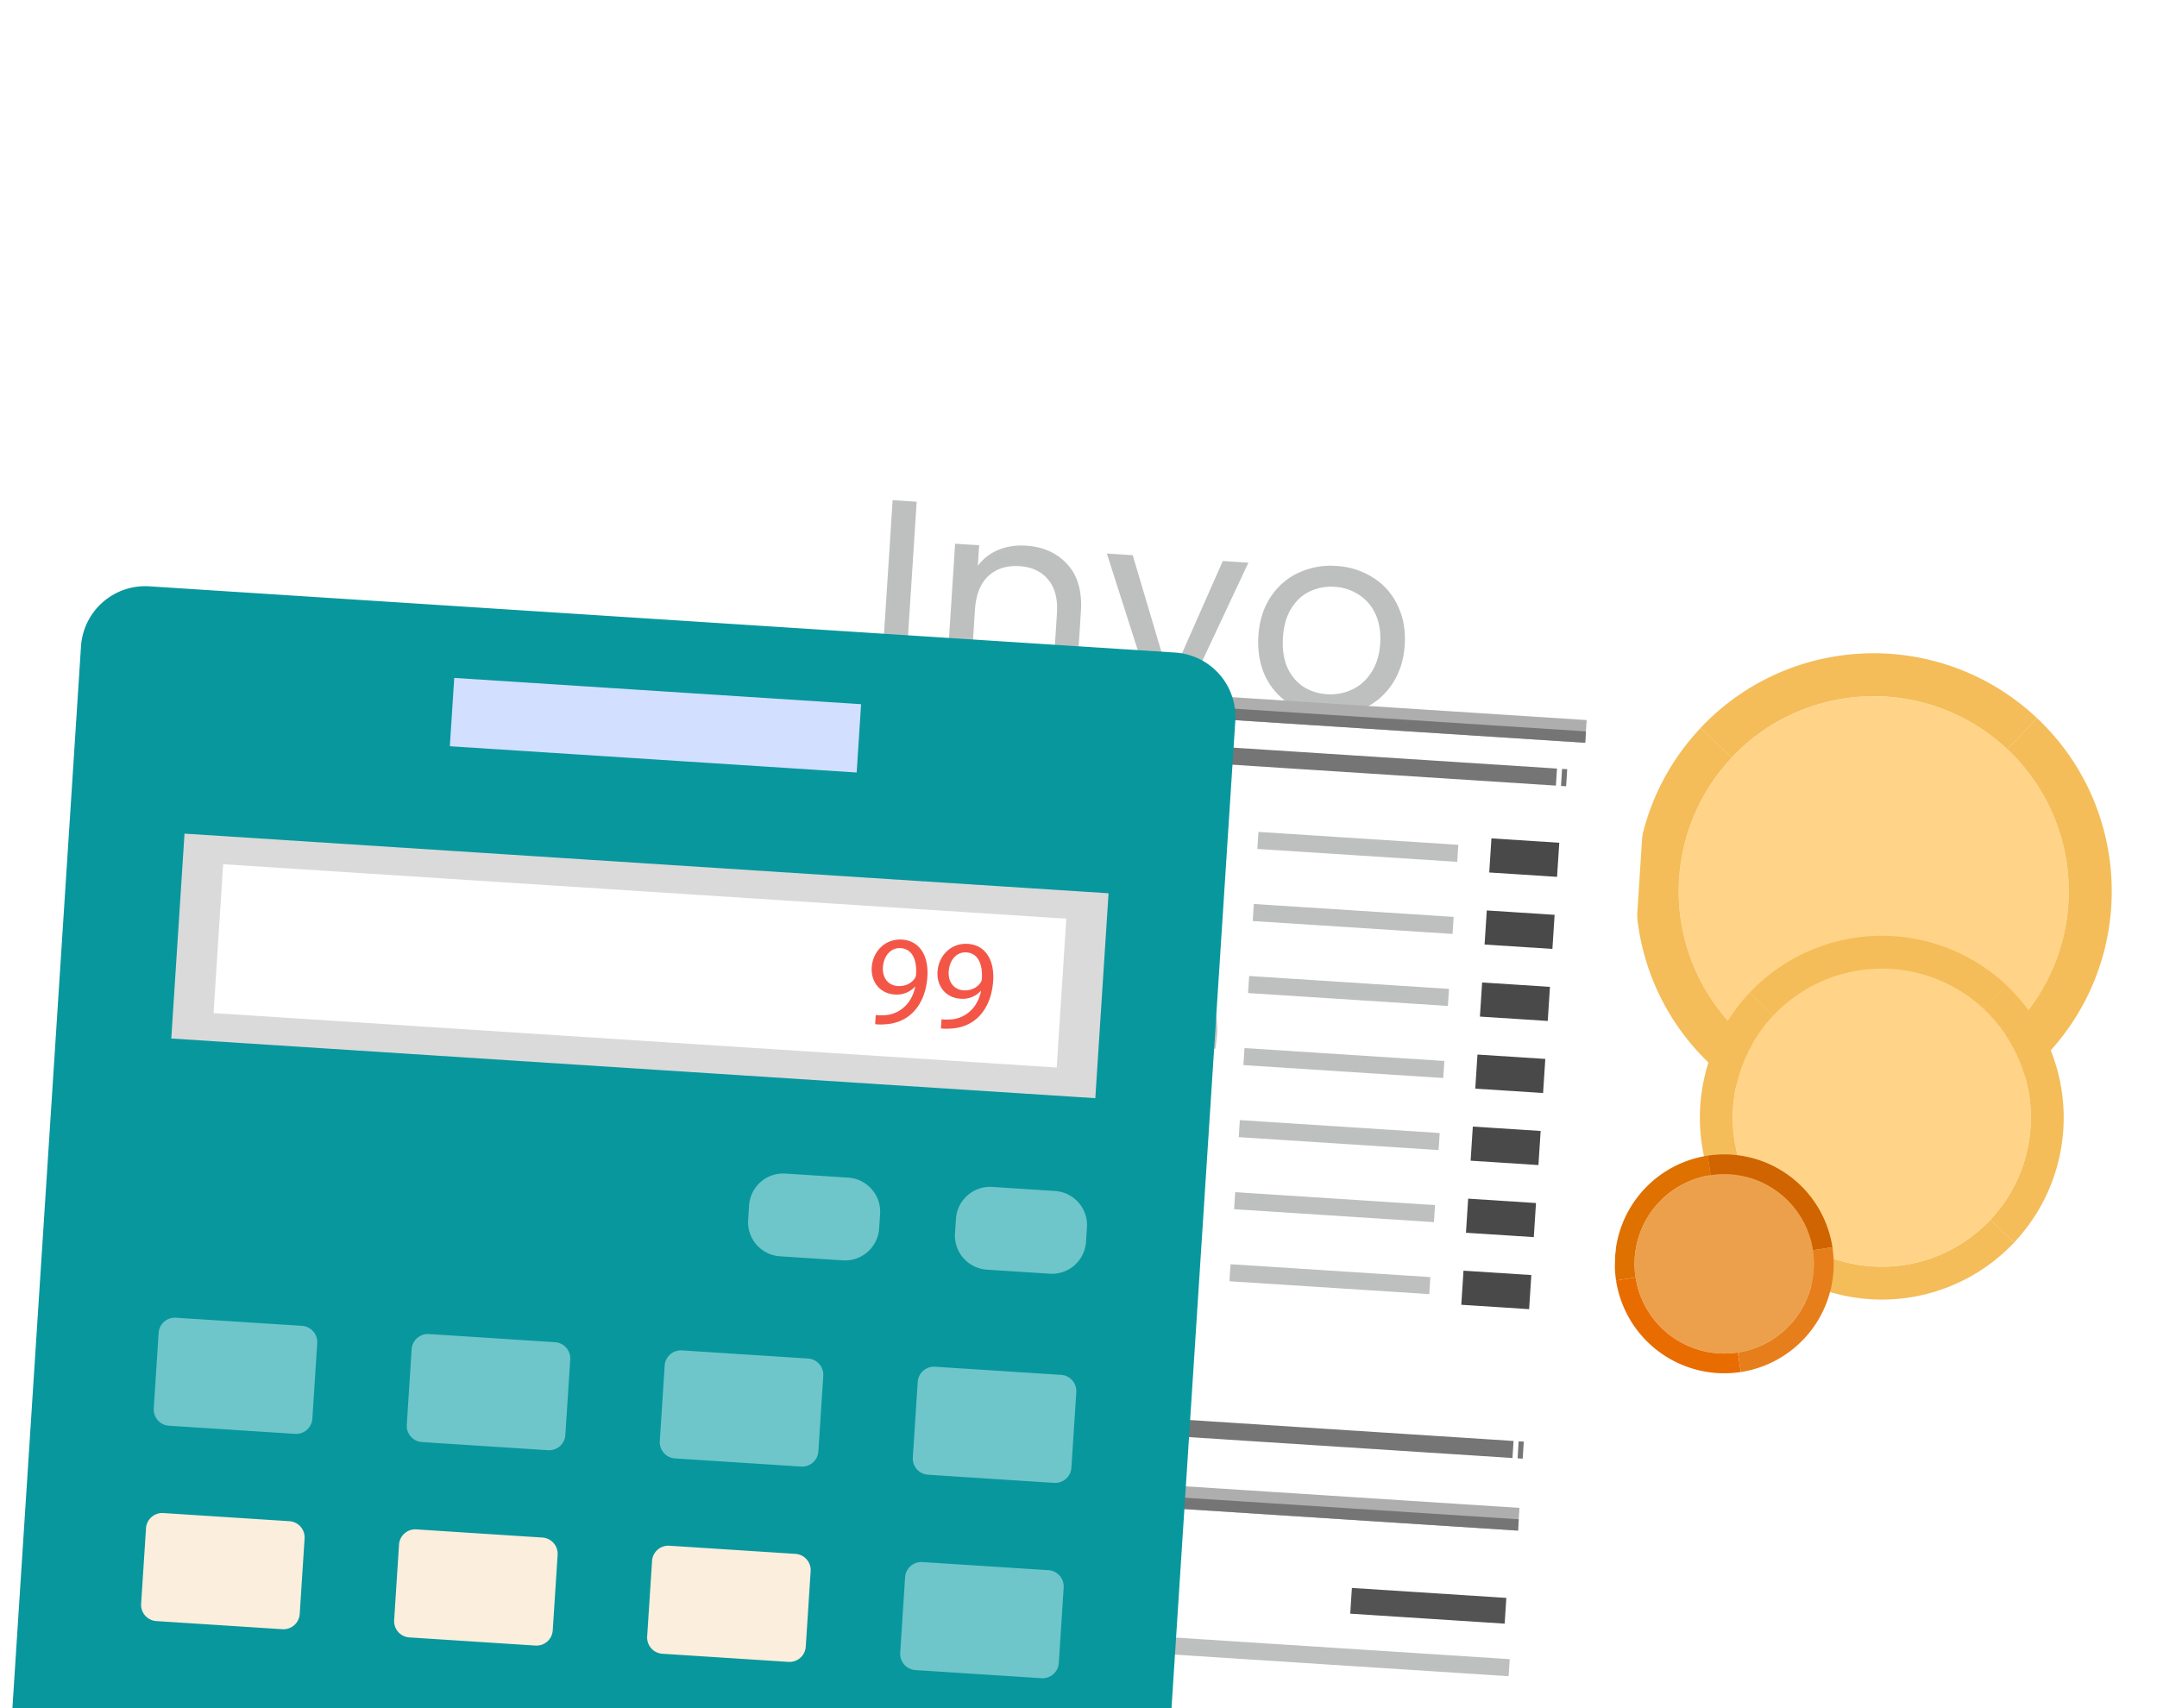 <svg xmlns="http://www.w3.org/2000/svg" width="101" height="80" fill="none"><g clip-path="url(#a)"><g filter="url(#b)"><path fill="#FFD488" d="M92.704 44.272a9.134 9.134 0 1 0-16.12-8.595 9.134 9.134 0 0 0 16.12 8.595"/><path fill="#F4BD59" d="M77.996 33.708a9.13 9.13 0 0 1 12.911-.38l1.38-1.465c-4.48-4.222-11.536-4.016-15.758.465l1.465 1.38zM91.29 46.238a9.13 9.13 0 0 1-12.91.38L77 48.084c4.48 4.222 11.535 4.016 15.757-.465l-1.464-1.38z"/><path fill="#F4BD59" d="M90.907 33.328a9.13 9.13 0 0 1 .38 12.91l1.465 1.38c4.222-4.48 4.016-11.535-.465-15.757l-1.38 1.464zM78.38 46.619A9.13 9.13 0 0 1 78 33.708l-1.465-1.38c-4.222 4.48-4.016 11.536.465 15.758l1.38-1.464z"/></g><g filter="url(#c)"><path fill="#FFD488" d="M91.16 53.896a6.978 6.978 0 1 0-12.276-6.64 6.978 6.978 0 0 0 12.277 6.64"/><path fill="#F4BD59" d="M79.945 45.79a6.98 6.98 0 0 1 9.867-.293l1.054-1.119a8.516 8.516 0 0 0-12.04.355l1.12 1.054zM90.102 55.364a6.98 6.98 0 0 1-9.867.293l-1.054 1.118a8.516 8.516 0 0 0 12.04-.354l-1.12-1.054z"/><path fill="#F4BD59" d="M89.809 45.5a6.98 6.98 0 0 1 .29 9.867l1.119 1.054a8.516 8.516 0 0 0-.355-12.04zM80.235 55.656a6.98 6.98 0 0 1-.293-9.867l-1.119-1.054a8.516 8.516 0 0 0 .355 12.04l1.054-1.12z"/></g><g filter="url(#d)"><path fill="#EDA04B" d="M81.795 56.786a4.2 4.2 0 1 0-8.303 1.274 4.2 4.2 0 0 0 8.303-1.274"/><path fill="#CF6400" d="M77.007 53.271a4.2 4.2 0 0 1 4.788 3.514l.915-.14a5.125 5.125 0 0 0-5.844-4.288z"/><path fill="#E86C00" d="M78.28 61.574a4.2 4.2 0 0 1-4.788-3.514l-.915.14a5.125 5.125 0 0 0 5.844 4.288z"/><path fill="#E67E1C" d="M81.795 56.786a4.2 4.2 0 0 1-3.514 4.788l.14.915a5.125 5.125 0 0 0 4.288-5.844z"/><path fill="#DE7100" d="M73.492 58.06a4.2 4.2 0 0 1 3.514-4.79l-.14-.914a5.125 5.125 0 0 0-4.288 5.844z"/></g><path fill="#fff" d="m77.737 26.165.813-12.585-40.038-2.586v-.005l-4.576 70.864 1.146-1.023 1.013 1.173 1.155-1.033 1.013 1.173 1.155-1.033 1.013 1.173 1.155-1.033 1.013 1.173 1.155-1.033 1.013 1.173 1.155-1.033 1.012 1.173 1.153-1.033 1.012 1.173 1.141-1.018.014-.012 1 1.155 1.141-1.017 1.013 1.173 1.152-1.033 1.013 1.173 1.155-1.033 1.013 1.173 1.155-1.033 1.013 1.173 1.155-1.033 1.013 1.173 1.155-1.033 1.012 1.173L65.4 82.79l1.012 1.173 1.152-1.028.006-.005 1.008 1.164 1.146-1.025 1.013 1.173 1.153-1.033 1.012 1.173 1.14-1.02z"/><path fill="#DADCDB" d="m85.68 39.816 1.026 1.187h.003l-1.028-1.19zM87.878 39.957l1.026 1.188v-.003l-1.026-1.187z"/><path fill="#DADCDB" d="m86.709 41.003 1.17-1.045-.003-.003z"/><path fill="#BEC0BF" d="m42.923 23.498-.557 8.619-1.125-.073.556-8.619zm5.108 2.056q1.237.08 1.955.884.718.791.627 2.2l-.258 3.995-1.112-.072.247-3.833q.066-1.014-.407-1.579-.472-.577-1.35-.633-.89-.058-1.458.464-.555.524-.624 1.587l-.242 3.747-1.125-.073.438-6.777 1.125.073-.062.965q.367-.497.954-.746.6-.246 1.292-.202m6.752 6.322 2.473-5.602 1.2.077-3.097 6.605-1.31-.085-2.222-6.948 1.212.079zm7.29 1.625a3.5 3.5 0 0 1-1.703-.544 3.15 3.15 0 0 1-1.133-1.303q-.38-.831-.313-1.882.067-1.039.564-1.802.51-.774 1.315-1.144a3.54 3.54 0 0 1 1.772-.32 3.54 3.54 0 0 1 1.715.545q.753.47 1.146 1.291.407.82.339 1.872-.068 1.05-.59 1.825a3.2 3.2 0 0 1-1.328 1.143 3.6 3.6 0 0 1-1.784.32m.064-.989a2.4 2.4 0 0 0 1.156-.21q.55-.25.909-.799.37-.548.423-1.363.053-.816-.232-1.406a2.07 2.07 0 0 0-.787-.895 2.3 2.3 0 0 0-1.107-.357 2.34 2.34 0 0 0-1.156.21q-.525.24-.87.789-.346.548-.399 1.365-.052.828.207 1.416.272.59.76.906.49.305 1.096.344m-21.03 10.653a.74.74 0 0 1-.53-.257.74.74 0 0 1-.188-.559q.021-.32.258-.53a.74.74 0 0 1 .558-.187.69.69 0 0 1 .505.256.74.74 0 0 1 .188.559.74.74 0 0 1-.258.53.69.69 0 0 1-.534.188m.472 1.136-.437 6.776-1.126-.072.438-6.777zm1.28 3.473q.067-1.051.538-1.803.472-.765 1.242-1.15.781-.383 1.746-.321 1.25.08 2.014.738.777.66.967 1.751l-1.212-.078a1.73 1.73 0 0 0-.617-1.02q-.47-.391-1.213-.44-.965-.061-1.601.568-.636.617-.715 1.829-.078 1.224.472 1.93.55.705 1.515.769.742.048 1.259-.267.516-.314.744-.945l1.212.078a3 3 0 0 1-1.196 1.6q-.857.564-2.08.486-.965-.063-1.691-.544a3.03 3.03 0 0 1-1.084-1.3q-.369-.817-.3-1.881m14.13.664q-.02.321-.081.678l-5.416-.35q-.004 1.005.579 1.614.594.597 1.485.655.729.047 1.233-.256.517-.315.752-.87l1.211.078a2.95 2.95 0 0 1-1.19 1.525q-.856.553-2.068.475a3.47 3.47 0 0 1-1.703-.545 3.1 3.1 0 0 1-1.108-1.3q-.38-.833-.313-1.883.068-1.051.54-1.816.47-.764 1.252-1.136.795-.383 1.784-.319.965.062 1.68.53.714.47 1.062 1.236.36.757.301 1.684m-1.147-.31q.041-.643-.213-1.12a1.8 1.8 0 0 0-.734-.754 2.3 2.3 0 0 0-1.06-.317 2.1 2.1 0 0 0-1.494.45q-.629.505-.778 1.465z"/><path fill="#535353" d="m37.06 74.726.026-.388 2.708.175-.025.388-1.136-.074-.208 3.224-.437-.029.208-3.223zm6.19 1.823q-.037.572-.27.974-.234.403-.608.606-.375.202-.837.172a1.5 1.5 0 0 1-.807-.279 1.55 1.55 0 0 1-.525-.678q-.18-.43-.142-1 .038-.572.27-.975.233-.403.608-.605.374-.203.836-.173t.807.279.525.678.142 1.001m-.424-.027q.03-.47-.106-.802a1.14 1.14 0 0 0-.39-.516A1.1 1.1 0 0 0 41.75 75a1.1 1.1 0 0 0-.605.127q-.276.15-.453.462t-.207.782q-.03.469.104.801.136.333.39.516.255.183.584.204t.603-.127q.278-.15.453-.462.178-.312.208-.781m.902-1.366.025-.388 2.709.175-.025.388-1.136-.073-.208 3.223-.437-.028.208-3.223zm-6.917 8.803-.458-.03 1.559-3.525.452.029 1.092 3.697-.458-.03-.883-3.11-.028-.001zm.26-1.4 1.849.12-.025.388-1.849-.12zm2.948 1.607.233-3.611.437.028-.208 3.224 1.679.108-.025.388z"/><path fill="#AEAEAE" d="m74.293 33.724-32.516-2.1-.068 1.064 32.515 2.1z"/><path fill="#757575" d="m41.712 32.686 32.515 2.1.034-.532-32.515-2.1z"/><path fill="#AEAEAE" d="m71.147 70.62-32.515-2.1-.069 1.065 32.515 2.1z"/><path fill="#757575" d="m38.566 69.584 32.515 2.1.035-.53-32.516-2.1z"/><path fill="#535353" d="m63.302 74.369-.04.604-.038.602 7.23.467.04-.602.039-.604z"/><path stroke="#757575" stroke-miterlimit="10" stroke-width=".8" d="m40.84 34.325.24.015M41.56 34.371l31.32 2.023M73.118 36.409l.24.015M38.807 65.815l.24.016M39.526 65.862l31.32 2.023M71.085 67.9l.24.015"/><path stroke="#BEC0BF" stroke-miterlimit="10" stroke-width=".8" d="m47.007 76.576 23.659 1.528"/><path stroke="#757575" stroke-miterlimit="10" stroke-width="1.494" d="m44.543 38.433-3.802-.246M53.386 39.004l-7.87-.508M57.261 39.255l-2.878-.186"/><path stroke="#BEC0BF" stroke-miterlimit="10" stroke-width=".8" d="M68.259 39.965 58.9 39.36"/><path stroke="#494949" stroke-miterlimit="10" stroke-width="1.6" d="m72.96 40.268-3.176-.205"/><path stroke="#757575" stroke-miterlimit="10" stroke-width="1.494" d="m50.494 42.207-9.97-.644M57.044 42.63l-3.876-.25"/><path stroke="#BEC0BF" stroke-miterlimit="10" stroke-width=".8" d="m68.04 43.34-9.357-.604"/><path stroke="#494949" stroke-miterlimit="10" stroke-width="1.6" d="m72.742 43.643-3.176-.205"/><path stroke="#757575" stroke-miterlimit="10" stroke-width="1.494" d="m45.918 45.298-5.613-.362M52.95 45.753l-5.348-.346M56.825 46.003l-2.878-.186"/><path stroke="#BEC0BF" stroke-miterlimit="10" stroke-width=".8" d="m67.823 46.713-9.358-.604"/><path stroke="#494949" stroke-miterlimit="10" stroke-width="1.6" d="m72.524 47.017-3.176-.205"/><path stroke="#757575" stroke-miterlimit="10" stroke-width="1.494" d="m42.542 48.47-2.454-.16M50.08 48.956l-6.349-.41M56.608 49.378l-5.294-.342"/><path stroke="#BEC0BF" stroke-miterlimit="10" stroke-width=".8" d="m67.605 50.088-9.358-.604"/><path stroke="#494949" stroke-miterlimit="10" stroke-width="1.6" d="m72.306 50.392-3.176-.205"/><path stroke="#757575" stroke-miterlimit="10" stroke-width="1.494" d="m51.762 52.453-11.893-.768M56.39 52.753l-2.88-.186"/><path stroke="#BEC0BF" stroke-miterlimit="10" stroke-width=".8" d="m67.387 53.463-9.358-.605"/><path stroke="#494949" stroke-miterlimit="10" stroke-width="1.6" d="m72.088 53.766-3.176-.205"/><path stroke="#757575" stroke-miterlimit="10" stroke-width="1.494" d="m45.264 55.423-5.613-.363M56.172 56.127l-9.224-.595"/><path stroke="#BEC0BF" stroke-miterlimit="10" stroke-width=".8" d="m67.169 56.838-9.358-.605"/><path stroke="#494949" stroke-miterlimit="10" stroke-width="1.6" d="m71.87 57.141-3.176-.205"/><path stroke="#757575" stroke-miterlimit="10" stroke-width="1.494" d="m43.235 58.68-3.802-.246M52.078 59.25l-7.87-.508M55.954 59.5l-2.88-.185"/><path stroke="#BEC0BF" stroke-miterlimit="10" stroke-width=".8" d="m66.95 60.21-9.357-.603"/><path stroke="#494949" stroke-miterlimit="10" stroke-width="1.6" d="m71.652 60.514-3.176-.205"/><path fill="#08979D" d="M55.026 30.562 6.996 27.46a3.016 3.016 0 0 0-3.204 2.816L-.742 100.48a3.016 3.016 0 0 0 2.815 3.204l48.03 3.102a3.016 3.016 0 0 0 3.204-2.815l4.535-70.205a3.016 3.016 0 0 0-2.816-3.204"/><path fill="#D3DFFF" d="m40.32 32.98-19.05-1.23-.207 3.199 19.05 1.23z"/><path fill="#DADADA" d="M51.907 41.836 8.64 39.042l-.62 9.595 43.267 2.795z"/><path fill="#fff" d="m49.929 43.025-39.48-2.55-.45 6.971 39.48 2.55z"/><path fill="#6EC6CA" d="m39.715 55.153-2.94-.19a1.6 1.6 0 0 0-1.7 1.494l-.044.68a1.6 1.6 0 0 0 1.494 1.7l2.94.19a1.6 1.6 0 0 0 1.7-1.494l.045-.68a1.6 1.6 0 0 0-1.495-1.7M49.402 55.778l-2.94-.19a1.6 1.6 0 0 0-1.7 1.495l-.045.68a1.6 1.6 0 0 0 1.495 1.7l2.94.19a1.6 1.6 0 0 0 1.7-1.495l.044-.679a1.6 1.6 0 0 0-1.494-1.7M49.685 64.39l-5.904-.381a.763.763 0 0 0-.81.712l-.229 3.536a.763.763 0 0 0 .712.81l5.904.382a.763.763 0 0 0 .81-.712l.229-3.537a.763.763 0 0 0-.712-.81M37.837 63.625l-5.904-.381a.763.763 0 0 0-.81.712l-.229 3.537a.763.763 0 0 0 .712.81l5.904.381a.763.763 0 0 0 .81-.712l.229-3.537a.763.763 0 0 0-.712-.81M25.989 62.86l-5.904-.382a.763.763 0 0 0-.81.712l-.228 3.537a.763.763 0 0 0 .711.81l5.904.382a.763.763 0 0 0 .81-.712l.229-3.537a.763.763 0 0 0-.712-.81M14.141 62.094l-5.904-.38a.763.763 0 0 0-.81.711L7.2 65.962a.763.763 0 0 0 .712.81l5.904.381a.763.763 0 0 0 .81-.712l.228-3.536a.763.763 0 0 0-.712-.81M49.094 73.538l-5.904-.381a.763.763 0 0 0-.81.712l-.228 3.537a.763.763 0 0 0 .712.81l5.904.381a.763.763 0 0 0 .81-.712l.228-3.537a.763.763 0 0 0-.712-.81"/><path fill="#FBEEDD" d="m37.246 72.773-5.904-.381a.763.763 0 0 0-.81.712l-.229 3.537a.763.763 0 0 0 .712.81l5.904.381a.763.763 0 0 0 .81-.712l.229-3.537a.763.763 0 0 0-.712-.81M25.398 72.009l-5.904-.382a.763.763 0 0 0-.81.712l-.228 3.537a.763.763 0 0 0 .712.81l5.904.382a.763.763 0 0 0 .81-.712l.228-3.537a.763.763 0 0 0-.712-.81M13.55 71.243l-5.903-.381a.763.763 0 0 0-.81.712l-.229 3.537a.763.763 0 0 0 .712.81l5.904.381a.763.763 0 0 0 .81-.712l.228-3.537a.763.763 0 0 0-.711-.81"/><path fill="#6EC6CA" d="m48.503 82.687-5.904-.381a.763.763 0 0 0-.81.712l-.228 3.537a.763.763 0 0 0 .712.81l5.903.381a.763.763 0 0 0 .81-.712l.229-3.537a.763.763 0 0 0-.712-.81"/><path fill="#FBEEDD" d="m36.655 81.922-5.904-.381a.763.763 0 0 0-.81.712l-.229 3.537a.763.763 0 0 0 .712.81l5.904.381a.763.763 0 0 0 .81-.712l.229-3.537a.763.763 0 0 0-.712-.81M24.807 81.157l-5.903-.381a.763.763 0 0 0-.81.712l-.229 3.537a.763.763 0 0 0 .712.81l5.904.381a.763.763 0 0 0 .81-.712l.228-3.537a.763.763 0 0 0-.712-.81M12.96 80.392l-5.904-.381a.763.763 0 0 0-.81.712l-.229 3.536a.763.763 0 0 0 .712.81l5.904.382a.763.763 0 0 0 .81-.712l.229-3.537a.763.763 0 0 0-.712-.81"/><path fill="#FBC343" d="m47.891 92.16-5.904-.382a.763.763 0 0 0-.81.712l-.228 3.537a.763.763 0 0 0 .712.81l5.904.382a.763.763 0 0 0 .81-.712l.228-3.537a.763.763 0 0 0-.712-.81"/><path fill="#FBEEDD" d="m36.043 91.395-5.904-.382a.763.763 0 0 0-.81.712l-.228 3.537a.763.763 0 0 0 .712.81l5.904.382a.763.763 0 0 0 .81-.712l.228-3.537a.763.763 0 0 0-.712-.81M24.196 90.63l-5.904-.382a.763.763 0 0 0-.81.712l-.229 3.537a.763.763 0 0 0 .712.81l5.904.381a.763.763 0 0 0 .81-.712l.228-3.537a.763.763 0 0 0-.712-.81M12.348 89.864l-5.904-.382a.763.763 0 0 0-.81.712l-.229 3.537a.763.763 0 0 0 .712.81l5.904.382a.763.763 0 0 0 .81-.712l.229-3.537a.763.763 0 0 0-.712-.81"/><path fill="#F35647" d="M41.005 47.536c.114.02.247.016.427.01a1.47 1.47 0 0 0 .84-.326c.274-.218.482-.547.584-1.005h-.017a1.15 1.15 0 0 1-.945.36c-.703-.046-1.119-.603-1.076-1.27.048-.738.624-1.351 1.422-1.3.799.052 1.249.732 1.184 1.728-.055.858-.382 1.44-.79 1.787-.32.275-.745.428-1.168.45a2.5 2.5 0 0 1-.488-.002zm.337-2.232c-.03.485.241.847.697.876.354.023.642-.133.795-.358a.34.34 0 0 0 .06-.19c.043-.665-.17-1.192-.722-1.227-.45-.03-.794.346-.83.898M44.086 47.735c.113.02.246.016.427.01a1.47 1.47 0 0 0 .84-.326c.273-.217.482-.547.584-1.005h-.018a1.15 1.15 0 0 1-.945.36c-.703-.045-1.118-.602-1.075-1.269.047-.738.623-1.352 1.422-1.3.798.051 1.248.731 1.184 1.727-.056.858-.383 1.44-.79 1.788-.32.275-.746.428-1.168.449a2.5 2.5 0 0 1-.489-.002zm.337-2.232c-.032.486.24.847.696.877.354.022.642-.134.795-.36a.34.34 0 0 0 .06-.188c.043-.666-.17-1.192-.722-1.228-.45-.03-.794.346-.83.899"/></g><defs><filter id="b" width="25.382" height="24.06" x="73.499" y="28.827" color-interpolation-filters="sRGB" filterUnits="userSpaceOnUse"><feFlood flood-opacity="0" result="BackgroundImageFix"/><feColorMatrix in="SourceAlpha" result="hardAlpha" values="0 0 0 0 0 0 0 0 0 0 0 0 0 0 0 0 0 0 127 0"/><feOffset dx="3.093" dy="1.768"/><feColorMatrix values="0 0 0 0 0 0 0 0 0 0 0 0 0 0 0 0 0 0 0.15 0"/><feBlend in2="BackgroundImageFix" result="effect1_dropShadow_6275_29362"/><feBlend in="SourceGraphic" in2="effect1_dropShadow_6275_29362" result="shape"/></filter><filter id="c" width="20.128" height="18.805" x="76.503" y="42.058" color-interpolation-filters="sRGB" filterUnits="userSpaceOnUse"><feFlood flood-opacity="0" result="BackgroundImageFix"/><feColorMatrix in="SourceAlpha" result="hardAlpha" values="0 0 0 0 0 0 0 0 0 0 0 0 0 0 0 0 0 0 127 0"/><feOffset dx="3.093" dy="1.768"/><feColorMatrix values="0 0 0 0 0 0 0 0 0 0 0 0 0 0 0 0 0 0 0.15 0"/><feBlend in2="BackgroundImageFix" result="effect1_dropShadow_6275_29362"/><feBlend in="SourceGraphic" in2="effect1_dropShadow_6275_29362" result="shape"/></filter><filter id="d" width="13.345" height="12.019" x="72.518" y="52.297" color-interpolation-filters="sRGB" filterUnits="userSpaceOnUse"><feFlood flood-opacity="0" result="BackgroundImageFix"/><feColorMatrix in="SourceAlpha" result="hardAlpha" values="0 0 0 0 0 0 0 0 0 0 0 0 0 0 0 0 0 0 127 0"/><feOffset dx="3.093" dy="1.768"/><feColorMatrix values="0 0 0 0 0 0 0 0 0 0 0 0 0 0 0 0 0 0 0.15 0"/><feBlend in2="BackgroundImageFix" result="effect1_dropShadow_6275_29362"/><feBlend in="SourceGraphic" in2="effect1_dropShadow_6275_29362" result="shape"/></filter><clipPath id="a"><path fill="#fff" d="M.381 0h100v79.997h-100z"/></clipPath></defs></svg>